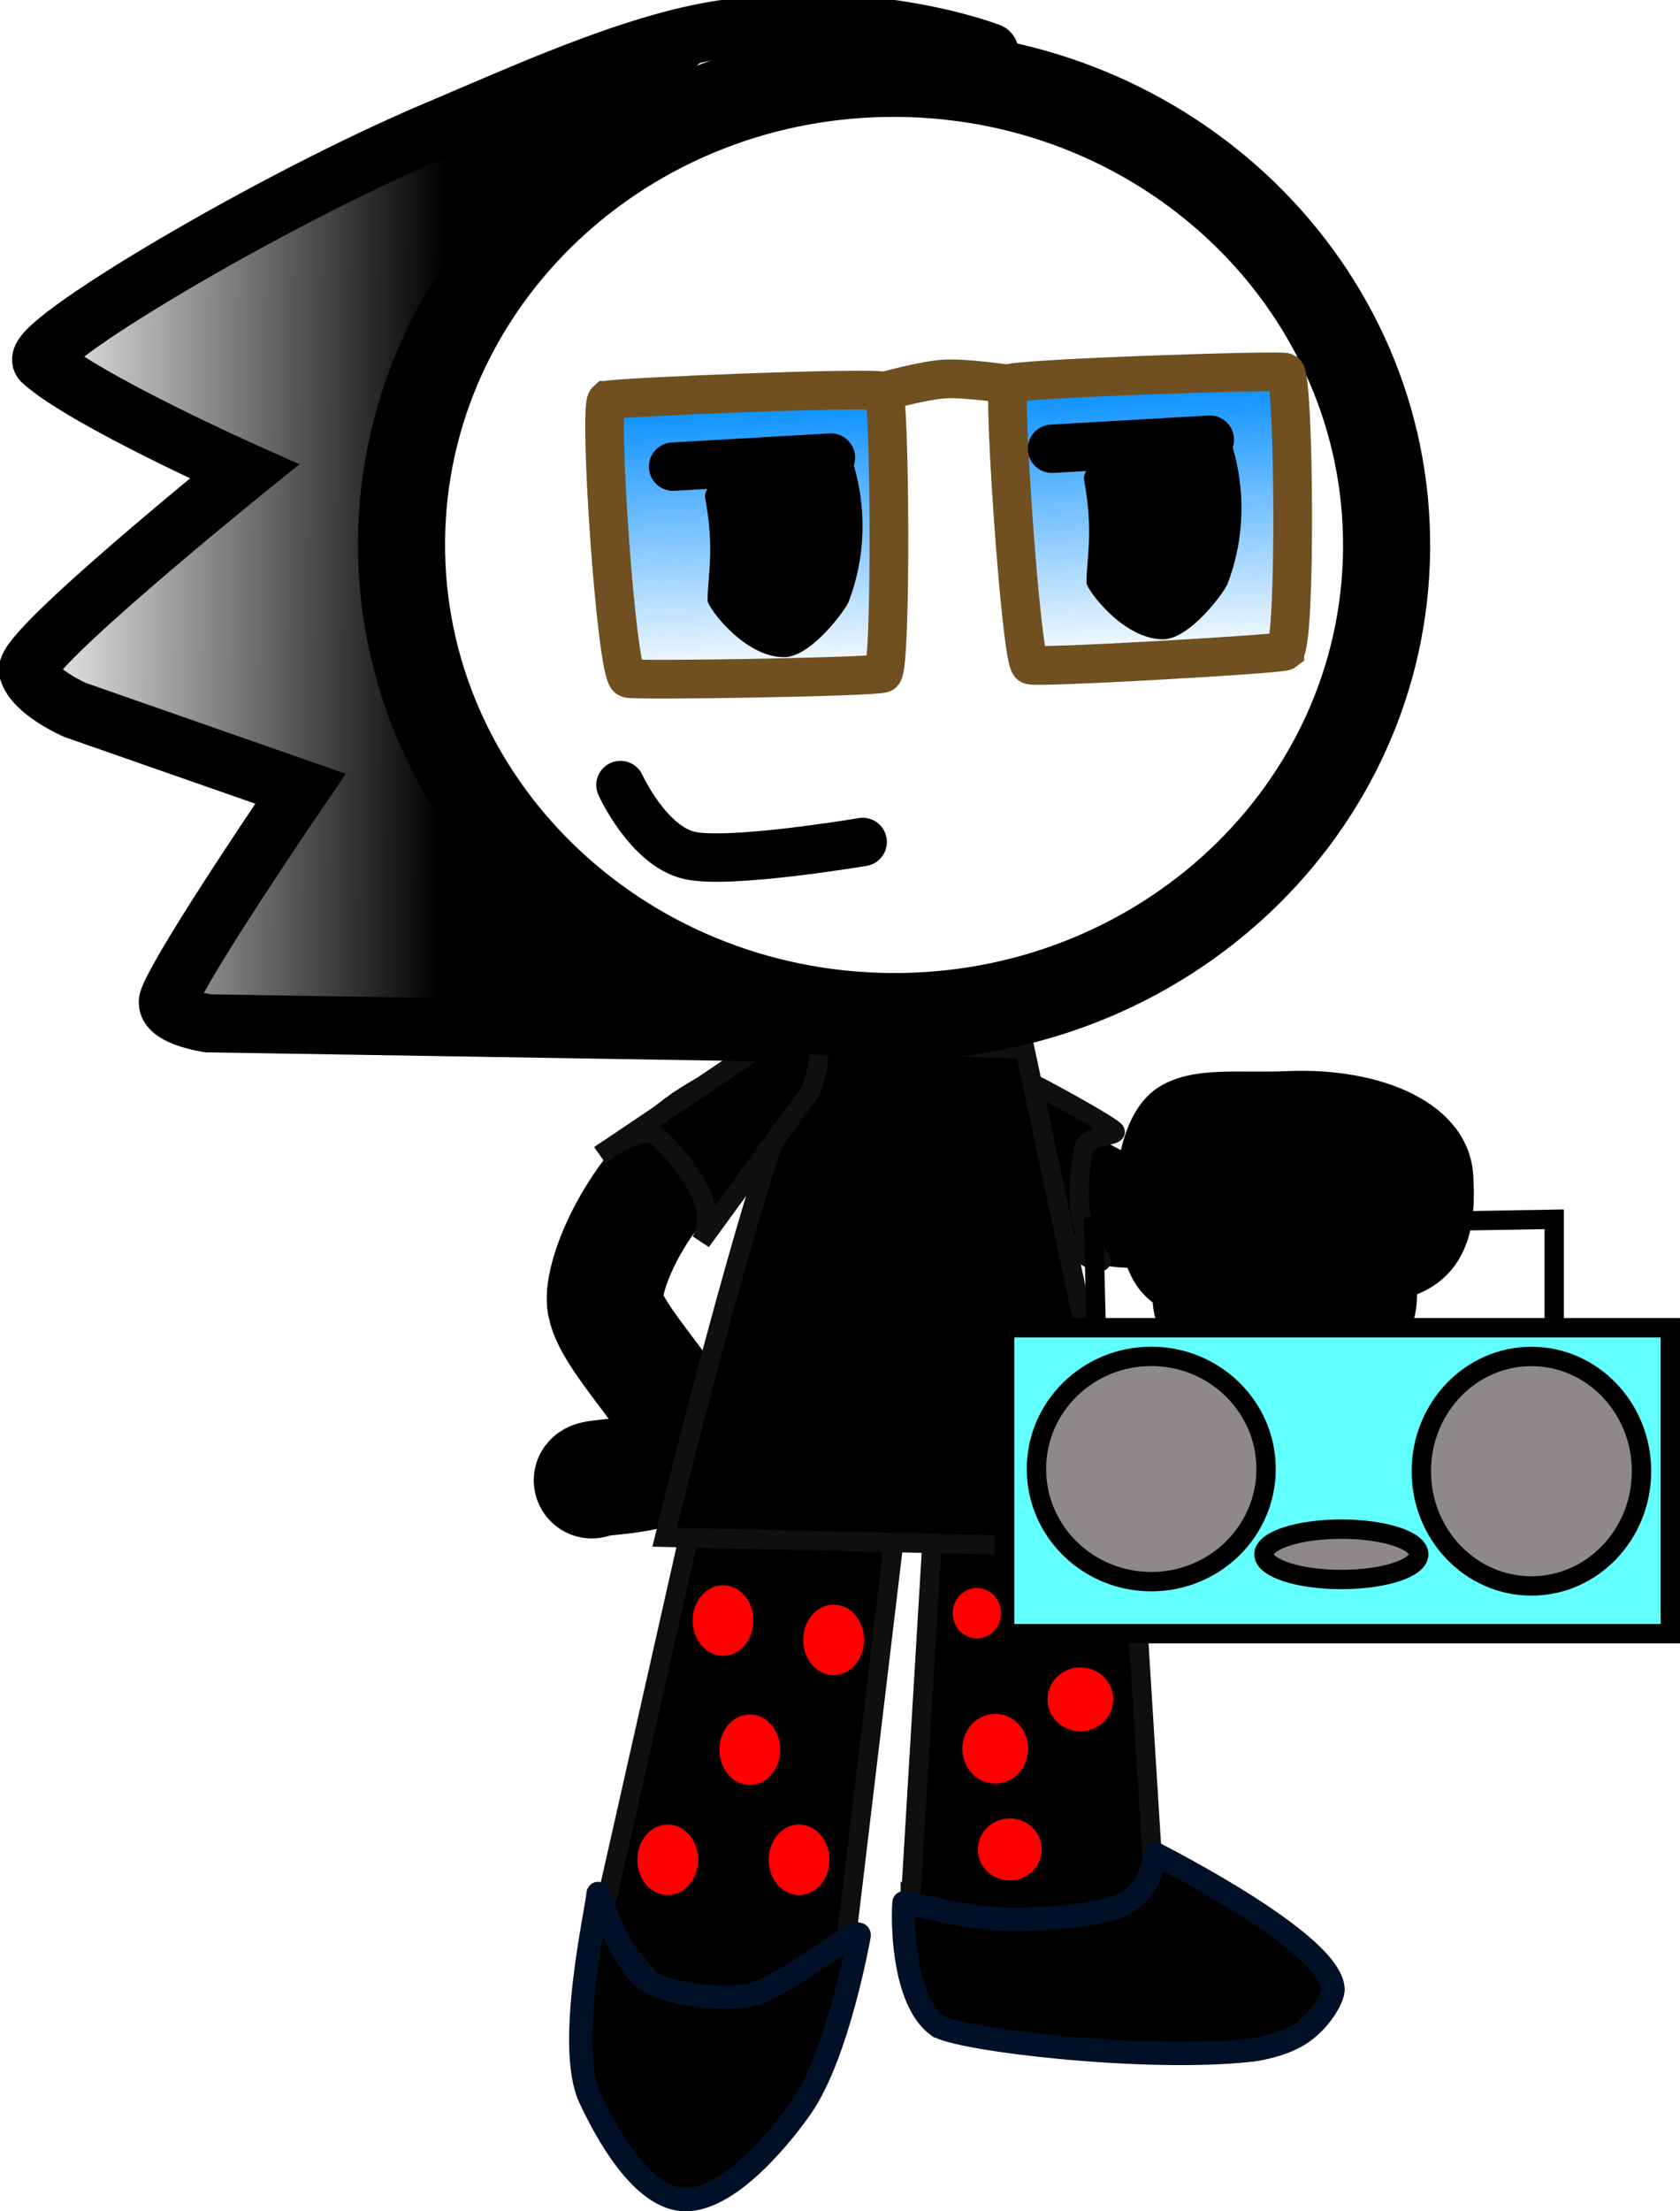<svg version="1.1" xmlns="http://www.w3.org/2000/svg" xmlns:xlink="http://www.w3.org/1999/xlink" width="86.812" height="114.192" viewBox="0,0,86.812,114.192"><defs><linearGradient x1="210.904" y1="167.526" x2="188.468" y2="167.34" gradientUnits="userSpaceOnUse" id="color-1"><stop offset="0" stop-color="#000000"/><stop offset="1" stop-color="#000000" stop-opacity="0"/></linearGradient><linearGradient x1="237.164" y1="162.629" x2="237.238" y2="164.627" gradientUnits="userSpaceOnUse" id="color-2"><stop offset="0" stop-color="#008cff"/><stop offset="1" stop-color="#008cff" stop-opacity="0"/></linearGradient><linearGradient x1="247.36" y1="154.987" x2="247.907" y2="169.772" gradientUnits="userSpaceOnUse" id="color-3"><stop offset="0" stop-color="#008cff"/><stop offset="1" stop-color="#008cff" stop-opacity="0"/></linearGradient><linearGradient x1="226.517" y1="155.905" x2="227.064" y2="170.69" gradientUnits="userSpaceOnUse" id="color-4"><stop offset="0" stop-color="#008cff"/><stop offset="1" stop-color="#008cff" stop-opacity="0"/></linearGradient></defs><g transform="translate(-188.057,-135.617)"><g data-paper-data="{&quot;isPaintingLayer&quot;:true}" fill-rule="nonzero" stroke-linejoin="miter" stroke-miterlimit="10" stroke-dasharray="" stroke-dashoffset="0" style="mix-blend-mode: normal"><path d="M235.095,233.993l1.181,-19.738l10.144,-1.552l1.323,21.214c0,0 -5.765,4.163 -7.312,4.084c-1.48,-0.076 -5.336,-4.008 -5.336,-4.008z" fill="#000000" stroke="#0f0f0f" stroke-width="1" stroke-linecap="butt"/><path d="M219.198,234.672l4.69,-20.78l10.472,0.358l-2.704,22.609c0,0 -6.417,3.066 -7.924,2.711c-1.442,-0.34 -4.533,-4.897 -4.533,-4.897z" fill="#000000" stroke="#0f0f0f" stroke-width="1" stroke-linecap="butt"/><path d="M235.575,189.535l-0.986,15.866" fill="none" stroke="#000000" stroke-width="6" stroke-linecap="round"/><path d="M218.639,212.061c0.223,-0.286 4.674,-0.017 4.817,-2.012c0.118,-1.649 -4.037,-5.414 -4.144,-7.253c-0.094,-1.618 1.866,-6.184 5.55,-8.497c4.398,-2.761 10.659,-3.162 10.659,-3.162c0,0 6.354,5.274 9.246,6.615c1.816,0.842 5.035,-0.143 5.035,-0.143" fill="none" stroke="#000000" stroke-width="6" stroke-linecap="round"/><path d="M229.475,244.419c-0.768,1.107 -3.574,4.798 -6.002,4.789c-2.273,-0.009 -4.173,-3.625 -4.934,-5.257c-1.257,-2.697 0.383,-9.808 0.42,-10.544c0.012,-0.24 0.759,2.578 2.134,4.135c1.024,1.159 4.82,1.474 6.073,1.002c2.038,-0.767 5.318,-3.524 5.291,-2.986c0,0 -1.074,6.113 -2.981,8.86z" fill="#000000" stroke="#001026" stroke-width="1.2" stroke-linecap="butt"/><path d="M245.686,194.059c0,0.255 -1.492,0.151 -1.638,0.908c-0.169,0.876 -0.379,2.521 -0.065,3.748c0.315,1.232 1.152,2.045 0.937,2.045c-0.939,0 -2.967,-1.918 -2.967,-4.367c0,-2.448 -1.806,-4.967 -0.867,-4.967c0.162,0 4.6,2.42 4.6,2.633z" fill="#000000" stroke="#0f0f0f" stroke-width="1" stroke-linecap="butt"/><g data-paper-data="{&quot;index&quot;:null}" fill="#000000" stroke="#000000" stroke-width="1.2" stroke-linecap="butt"><path d="M259.536,204.821c-1.397,0.631 -3.975,-0.323 -5.857,-0.24c-2.027,0.089 -3.229,1.159 -4.399,0.49c-0.817,-0.468 -1.044,-1.752 -1.074,-2.432c-0.073,-1.654 2.659,-3.117 6.102,-3.269c3.443,-0.152 6.293,1.066 6.366,2.719c0.033,0.749 0.019,2.208 -1.138,2.731z"/><path d="M261.181,201.848c-1.955,0.862 -6.847,0.266 -6.847,0.266c0,0 -3.05,1.05 -3.121,1.052c-4.529,0.121 -4.706,-2.74 -4.849,-5.996c-0.068,-1.55 0.455,-3.96 1.835,-4.87c1.565,-1.031 3.831,-0.659 6.359,-0.77c4.757,-0.21 8.886,1.573 9.032,4.881c0.064,1.456 0.203,4.287 -2.408,5.438z"/></g><path d="M222.402,215c0,0 5.734,-23.598 7.692,-25.171c0.575,-0.462 10.922,-0.039 10.922,-0.039l5.514,25.767z" fill="#000000" stroke="#0f0f0f" stroke-width="1" stroke-linecap="butt"/><path d="M236.494,240.216c-1.606,-1.193 -1.831,-4.684 -1.731,-6.341c0.01,-0.159 3.318,0.993 6.377,0.847c0.804,-0.038 3.929,-0.119 5.186,-0.899c1.561,-0.969 1.224,-2.656 1.521,-2.434c0.111,0.083 9.059,4.575 9.095,6.969c0.006,0.387 -0.587,1.526 -1.622,2.238c-0.904,0.622 -2.241,0.846 -2.569,0.884c-5.472,0.629 -15.294,-0.55 -16.255,-1.264z" fill="#000000" stroke="#001026" stroke-width="1.2" stroke-linecap="butt"/><path d="M244.723,204.981l-0.154,-6l23.8,-0.4v6.6" fill="none" stroke="#000000" stroke-width="1" stroke-linecap="round"/><path d="M239.969,219.981v-15.8h34.4v15.8z" fill="#62ffff" stroke="#000000" stroke-width="1" stroke-linecap="butt"/><path d="M253.48,211.476c0,3.213 -2.656,5.817 -5.933,5.817c-3.277,0 -5.933,-2.604 -5.933,-5.817c0,-3.213 2.656,-5.817 5.933,-5.817c3.277,0 5.933,2.604 5.933,5.817z" fill="#8e8888" stroke="#000000" stroke-width="1" stroke-linecap="butt"/><path d="M272.88,211.589c0,3.273 -2.547,5.926 -5.689,5.926c-3.142,0 -5.689,-2.653 -5.689,-5.926c0,-3.273 2.547,-5.926 5.689,-5.926c3.142,0 5.689,2.653 5.689,5.926z" fill="#8e8888" stroke="#000000" stroke-width="1" stroke-linecap="butt"/><path d="M261.369,215.881c0,0.718 -1.791,1.3 -4,1.3c-2.209,0 -4,-0.582 -4,-1.3c0,-0.718 1.791,-1.3 4,-1.3c2.209,0 4,0.582 4,1.3z" fill="#8e8888" stroke="#000000" stroke-width="1" stroke-linecap="butt"/><path d="M224.284,199.721c0,0 0.514,-0.872 0.187,-1.937c-0.391,-1.272 -1.686,-2.819 -2.454,-3.478c-0.777,-0.667 -2.96,0.949 -2.96,0.949l8.417,-5.667c0,0 2.328,-0.318 2.763,0.089c0.392,0.366 -0.265,2.244 -0.265,2.244z" fill="#000000" stroke="#0f0f0f" stroke-width="1" stroke-linecap="butt"/><path d="M224.132,231.657c0,1.006 -0.704,1.821 -1.571,1.821c-0.868,0 -1.571,-0.815 -1.571,-1.821c0,-1.006 0.704,-1.821 1.571,-1.821c0.868,0 1.571,0.815 1.571,1.821z" fill="#ff0000" stroke="#0f0f0f" stroke-width="0" stroke-linecap="butt"/><path d="M228.375,225.972c0,1.006 -0.704,1.821 -1.571,1.821c-0.868,0 -1.571,-0.815 -1.571,-1.821c0,-1.006 0.704,-1.821 1.571,-1.821c0.868,0 1.571,0.815 1.571,1.821z" fill="#ff0000" stroke="#0f0f0f" stroke-width="0" stroke-linecap="butt"/><path d="M226.989,219.3c0,1.006 -0.704,1.821 -1.571,1.821c-0.868,0 -1.571,-0.815 -1.571,-1.821c0,-1.006 0.704,-1.821 1.571,-1.821c0.868,0 1.571,0.815 1.571,1.821z" fill="#ff0000" stroke="#0f0f0f" stroke-width="0" stroke-linecap="butt"/><path d="M230.918,231.657c0,1.006 -0.704,1.821 -1.571,1.821c-0.868,0 -1.571,-0.815 -1.571,-1.821c0,-1.006 0.704,-1.821 1.571,-1.821c0.868,0 1.571,0.815 1.571,1.821z" fill="#ff0000" stroke="#0f0f0f" stroke-width="0" stroke-linecap="butt"/><path d="M232.703,220.3c0,1.006 -0.704,1.821 -1.571,1.821c-0.868,0 -1.571,-0.815 -1.571,-1.821c0,-1.006 0.704,-1.821 1.571,-1.821c0.868,0 1.571,0.815 1.571,1.821z" fill="#ff0000" stroke="#0f0f0f" stroke-width="0" stroke-linecap="butt"/><path d="M241.185,225.921c0,0.994 -0.761,1.8 -1.7,1.8c-0.939,0 -1.7,-0.806 -1.7,-1.8c0,-0.994 0.761,-1.8 1.7,-1.8c0.939,0 1.7,0.806 1.7,1.8z" fill="#ff0000" stroke="none" stroke-width="0" stroke-linecap="butt"/><path d="M245.585,223.371c0,0.911 -0.761,1.65 -1.7,1.65c-0.939,0 -1.7,-0.739 -1.7,-1.65c0,-0.911 0.761,-1.65 1.7,-1.65c0.939,0 1.7,0.739 1.7,1.65z" fill="#ff0000" stroke="none" stroke-width="0" stroke-linecap="butt"/><path d="M241.885,231.121c0,0.884 -0.739,1.6 -1.65,1.6c-0.911,0 -1.65,-0.716 -1.65,-1.6c0,-0.884 0.739,-1.6 1.65,-1.6c0.911,0 1.65,0.716 1.65,1.6z" fill="#ff0000" stroke="none" stroke-width="0" stroke-linecap="butt"/><path d="M239.785,218.921c0,0.718 -0.56,1.3 -1.25,1.3c-0.69,0 -1.25,-0.582 -1.25,-1.3c0,-0.718 0.56,-1.3 1.25,-1.3c0.69,0 1.25,0.582 1.25,1.3z" fill="#ff0000" stroke="none" stroke-width="0" stroke-linecap="butt"/><g><path d="M259.708,163.969c-0.111,13.451 -11.597,24.26 -25.653,24.144c-14.056,-0.116 -25.361,-11.114 -25.25,-24.565c0.111,-13.451 11.597,-24.26 25.653,-24.144c14.056,0.116 25.361,11.114 25.25,24.565z" fill="none" stroke="#000000" stroke-width="4.5" stroke-linecap="butt"/><path d="M228.255,188.938l-29.445,-0.477c0,0 -2.401,-0.359 -2.047,-1.258c0.812,-2.061 6.822,-10.856 6.822,-10.856l-11.652,-4.07c0,0 -2.122,-0.921 -2.432,-2.023c-0.289,-1.025 11.182,-10.291 11.182,-10.291c0,0 -8.237,-3.678 -10.46,-5.677c-0.873,-0.785 11.745,-8.331 20.444,-11.988c4.257,-1.789 10.063,-4.489 14.759,-5.18c7.787,-1.146 13.766,1.195 13.766,1.195" fill="none" stroke="#000000" stroke-width="3" stroke-linecap="round"/><path d="M196.941,188.445c0,0 -0.519,-1.408 0.727,-3.331c1.56,-2.408 6.927,-5.615 5.293,-7.99c-2.117,-3.077 -14.73,-2.724 -13.145,-6.558c1.301,-3.148 10.616,-8.535 10.634,-10.607c0.017,-2.067 -4.561,-0.847 -7.158,-3.62c-3.693,-3.943 -1.895,-3.934 -1.895,-3.934c0,0 11.782,-7.375 17.498,-9.775c5.363,-2.251 15.806,-4.207 15.806,-4.207c0,0 -15.048,13.623 -17.246,21.654c-2.437,8.902 14.968,27.642 14.968,27.642z" data-paper-data="{&quot;index&quot;:null}" fill="url(#color-1)" stroke="none" stroke-width="0" stroke-linecap="butt"/><path d="M233.628,155.855c0,0 2.165,-0.611 3.264,-0.668c1.181,-0.061 3.594,0.314 3.594,0.314" fill="url(#color-2)" stroke="#705021" stroke-width="2" stroke-linecap="round"/><g stroke="#705021" stroke-width="2" stroke-linecap="butt"><path d="M254.448,169.242c-0.202,0.152 -12.95,0.89 -13.165,0.71c-0.481,-0.402 -1.403,-14.101 -1.11,-14.508c0.201,-0.28 14.122,-0.737 14.303,-0.599c0.456,0.348 0.564,13.95 -0.028,14.397z" fill="url(#color-3)"/><path d="M219.41,156.29c0.171,-0.151 14.087,-0.724 14.308,-0.46c0.323,0.385 0.415,14.114 -0.035,14.551c-0.201,0.195 -12.969,0.402 -13.182,0.264c-0.624,-0.402 -1.521,-13.975 -1.092,-14.355z" data-paper-data="{&quot;index&quot;:null}" fill="url(#color-4)"/></g><g><path d="M232.002,159.154c0,0 1.468,3.463 -0.094,7.54c-0.156,0.407 -1.932,2.849 -3.326,2.859c-2.066,0.015 -3.966,-2.584 -3.963,-2.924c0.009,-1.289 0.37,-2.643 -0.118,-5.263c-0.354,-1.897 7.501,-2.212 7.501,-2.212z" data-paper-data="{&quot;index&quot;:null}" fill="#000000" stroke="none" stroke-width="0" stroke-linecap="butt"/><path d="M230.993,159.246l-8.155,0.468" fill="none" stroke="#000000" stroke-width="2.5" stroke-linecap="round"/></g><g data-paper-data="{&quot;index&quot;:null}"><path d="M251.582,158.23c0,0 1.468,3.463 -0.094,7.54c-0.156,0.407 -1.932,2.849 -3.326,2.859c-2.066,0.015 -3.966,-2.584 -3.963,-2.924c0.009,-1.289 0.37,-2.643 -0.118,-5.263c-0.354,-1.897 7.501,-2.212 7.501,-2.212z" data-paper-data="{&quot;index&quot;:null}" fill="#000000" stroke="none" stroke-width="0" stroke-linecap="butt"/><path d="M242.418,158.79l8.155,-0.468" fill="none" stroke="#000000" stroke-width="2.5" stroke-linecap="round"/></g><path d="M232.635,179.096c0,0 -6.92,1.171 -8.969,0.69c-2.121,-0.498 -3.548,-3.629 -3.548,-3.629" fill="none" stroke="#000000" stroke-width="2.5" stroke-linecap="round"/></g></g></g></svg>